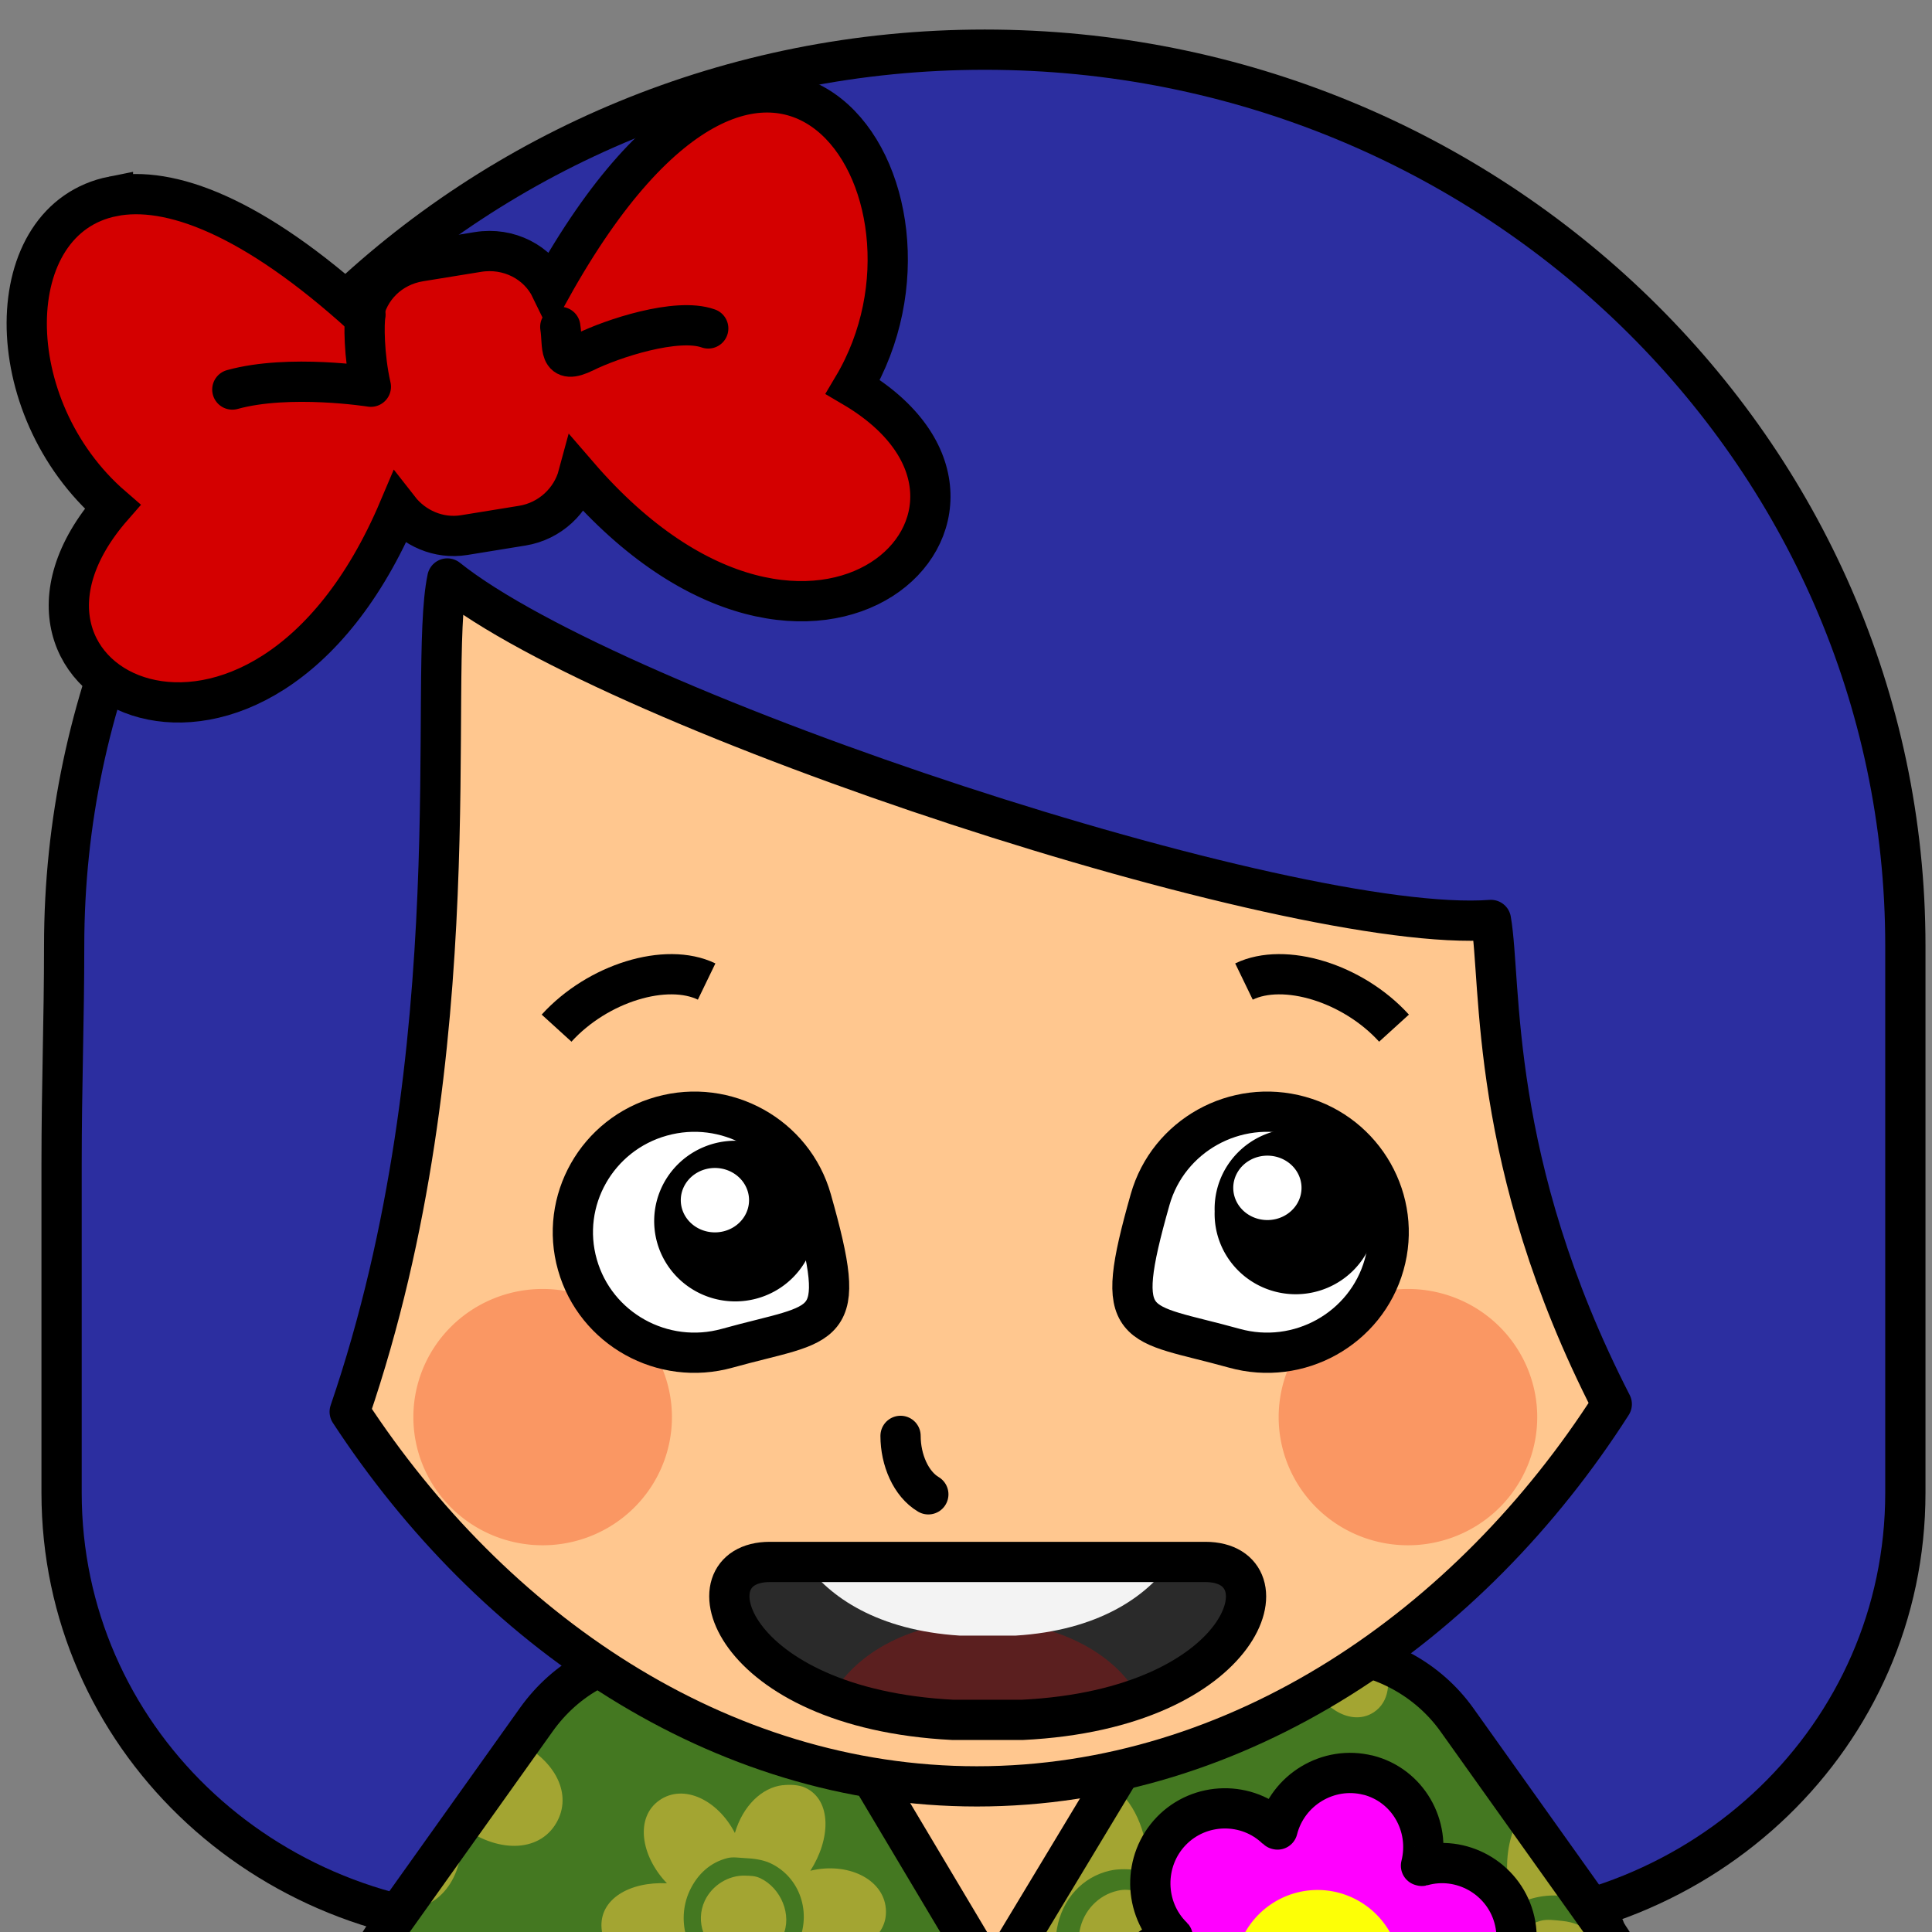 <?xml version="1.0" encoding="UTF-8" standalone="no"?>
<!-- Created with Inkscape (http://www.inkscape.org/) -->

<svg
 xmlns:dc="http://purl.org/dc/elements/1.1/"
 xmlns:cc="http://creativecommons.org/ns#"
 xmlns:rdf="http://www.w3.org/1999/02/22-rdf-syntax-ns#"
 xmlns:svg="http://www.w3.org/2000/svg"
 xmlns="http://www.w3.org/2000/svg"
 version="1.0"
 width="100%"
 height="100%"
 viewBox="0 0 24 24"
 id="svg2383">
<rect x="0" y="0" width="24" height="24" fill="#808080" stroke="none"/>
<defs
 id="defs2385" />
<path
 d="m 12.232,0.617 c -6.312,0 -11.435,4.986 -11.435,11.13 0,0.925 -0.032,1.729 -0.032,2.719 l 0,4.079 c 0,3.012 2.493,5.407 5.588,5.407 l 11.728,0 c 3.094,0 5.588,-2.395 5.588,-5.407 l 0,-4.079 c 0,-0.839 0,-1.725 0,-2.719 0,-6.144 -5.123,-11.13 -11.435,-11.13 z"
 id="path3586"
 style="fill:#2c2ea0;fill-opacity:1;fill-rule:evenodd;stroke:#000000;stroke-width:0.5;stroke-linecap:butt;stroke-linejoin:miter;stroke-miterlimit:4;stroke-opacity:1;stroke-dasharray:none;stroke-dashoffset:0;marker:none;visibility:visible;display:inline;overflow:visible;enable-background:accumulate" />
<path
 d="m 7.963,26.313 -0.836,1.13 c -0.511,0.69 -1.31,0.889 -1.92,0.437 -0.855,-0.757 -1.489,-2.257 -0.436,-3.831 0.219,-0.294 3.192,2.263 3.192,2.263 z"
 id="path3828"
 style="fill:#ffc78f;fill-opacity:1;fill-rule:evenodd;stroke:#000000;stroke-width:0.5;stroke-linecap:butt;stroke-linejoin:miter;stroke-miterlimit:4;stroke-opacity:1;stroke-dasharray:none;stroke-dashoffset:0;marker:none;visibility:visible;display:inline;overflow:visible;enable-background:accumulate" />
<path
 d="m 16.787,26.313 0.836,1.13 c 0.511,0.69 1.31,0.889 1.92,0.437 0.855,-0.757 1.489,-2.257 0.436,-3.831 -0.219,-0.294 -3.192,2.263 -3.192,2.263 z"
 id="path3537-7"
 style="fill:#ffc78f;fill-opacity:1;fill-rule:evenodd;stroke:#000000;stroke-width:0.5;stroke-linecap:butt;stroke-linejoin:miter;stroke-miterlimit:4;stroke-opacity:1;stroke-dasharray:none;stroke-dashoffset:0;marker:none;visibility:visible;display:inline;overflow:visible;enable-background:accumulate" />
<path
 d="m 8.667,29.631 c -1.343,0 -2.437,0.842 -2.437,1.875 0,0.173 0.036,0.964 0.094,1.124 1.562,0.42 3.125,0.412 4.688,0 0.056,-0.158 0.094,-0.953 0.094,-1.124 0,-1.033 -1.094,-1.875 -2.438,-1.875 z"
 id="path3624"
 style="fill:#61411f;fill-opacity:1;fill-rule:evenodd;stroke:none;stroke-width:0.5;marker:none;visibility:visible;display:inline;overflow:visible;enable-background:accumulate" />
<path
 d="m 8.655,29.642 c -1.343,0 -2.437,0.842 -2.437,1.875 0,0.058 0.024,0.226 0.031,0.375 1.609,0.403 3.235,0.396 4.844,0 0.008,-0.149 0,-0.318 0,-0.375 0,-1.033 -1.094,-1.875 -2.438,-1.875 z"
 id="path3626"
 style="fill:#ffc78f;fill-opacity:1;fill-rule:evenodd;stroke:none;stroke-width:0.5;marker:none;visibility:visible;display:inline;overflow:visible;enable-background:accumulate" />
<path
 d="m 8.667,29.631 c -1.343,0 -2.437,0.842 -2.437,1.875 0,0.173 0.036,0.964 0.094,1.124 1.562,0.42 3.125,0.412 4.688,0 0.056,-0.158 0.094,-0.953 0.094,-1.124 0,-1.033 -1.094,-1.875 -2.438,-1.875 z"
 id="path3628"
 style="fill:none;stroke:#000000;stroke-width:0.5;stroke-linecap:round;stroke-linejoin:miter;stroke-miterlimit:4;stroke-opacity:1;stroke-dasharray:none;stroke-dashoffset:0;marker:none;visibility:visible;display:inline;overflow:visible;enable-background:accumulate" />
<path
 d="m 16.046,29.631 c 1.343,0 2.438,0.842 2.438,1.875 0,0.173 -0.036,0.964 -0.094,1.124 -1.562,0.42 -3.125,0.412 -4.688,0 -0.056,-0.158 -0.094,-0.953 -0.094,-1.124 0,-1.033 1.094,-1.875 2.438,-1.875 z"
 id="path3630"
 style="fill:#61411f;fill-opacity:1;fill-rule:evenodd;stroke:none;stroke-width:0.5;marker:none;visibility:visible;display:inline;overflow:visible;enable-background:accumulate" />
<path
 d="m 16.059,29.642 c 1.343,0 2.438,0.842 2.438,1.875 0,0.058 -0.024,0.226 -0.031,0.375 -1.609,0.403 -3.235,0.396 -4.844,0 -0.008,-0.149 0,-0.318 0,-0.375 0,-1.033 1.094,-1.875 2.438,-1.875 z"
 id="path3632"
 style="fill:#ffc78f;fill-opacity:1;fill-rule:evenodd;stroke:none;stroke-width:0.5;marker:none;visibility:visible;display:inline;overflow:visible;enable-background:accumulate" />
<path
 d="m 16.046,29.631 c 1.343,0 2.438,0.842 2.438,1.875 0,0.173 -0.036,0.964 -0.094,1.124 -1.562,0.42 -3.125,0.412 -4.688,0 -0.056,-0.158 -0.094,-0.953 -0.094,-1.124 0,-1.033 1.094,-1.875 2.438,-1.875 z"
 id="path3634"
 style="fill:none;stroke:#000000;stroke-width:0.5;stroke-linecap:round;stroke-linejoin:miter;stroke-miterlimit:4;stroke-opacity:1;stroke-dasharray:none;stroke-dashoffset:0;marker:none;visibility:visible;display:inline;overflow:visible;enable-background:accumulate" />
<path
 d="m 9.692,20.082 c -0.729,0.028 -1.18,0.124 -1.5,0.438 -0.594,0.024 -1.158,0.32 -1.531,0.844 l -1.781,2.5 c -0.348,0.488 0.322,1.05 1.219,1.688 -0.205,0.714 -0.344,1.404 -0.344,1.938 0,1.898 0.062,2.766 0.062,3.5 l 13.188,0 c 0,-0.734 0.062,-1.602 0.062,-3.5 0,-0.54 -0.165,-1.244 -0.375,-1.969 0.868,-0.62 1.528,-1.179 1.188,-1.656 l -1.781,-2.5 c -0.36,-0.505 -0.928,-0.803 -1.5,-0.844 -0.32,-0.313 -0.74,-0.41 -1.469,-0.438 -0.896,-0.004 -1.792,-0.012 -2.688,0 -0.021,-2.9e-4 -0.042,2.8e-4 -0.062,0 -0.896,-0.012 -1.792,-0.004 -2.688,0 z"
 id="path3576"
 style="fill:#447821;fill-opacity:1;fill-rule:evenodd;stroke:none;stroke-width:0.5;marker:none;visibility:visible;display:inline;overflow:visible;enable-background:accumulate" />
<path
 d="m 10.379,20.082 c -0.174,0.225 -0.199,0.488 -0.031,0.688 0.239,0.284 0.689,0.199 1,-0.156 0.018,0.465 0.296,0.846 0.656,0.781 0.366,-0.065 0.496,-0.491 0.344,-0.938 0.412,0.217 0.907,0.157 1.031,-0.188 0.024,-0.066 0.004,-0.122 0,-0.188 -0.313,3.4e-4 -0.625,-0.004 -0.938,0 -0.021,-2.9e-4 -0.042,2.8e-4 -0.062,0 -0.021,-2.72e-4 -0.042,2.51e-4 -0.062,0 -0.036,0.053 -0.074,0.113 -0.125,0.156 -0.317,0.267 -0.795,0.192 -1.062,-0.125 -0.01,-0.012 -0.022,-0.019 -0.031,-0.031 -0.24,4.14e-4 -0.479,-0.001 -0.719,0 z m 1.094,0 c 0.162,0.085 0.374,0.098 0.531,0 -0.177,-0.001 -0.354,2.46e-4 -0.531,0 z m 3.25,0 c 0.018,0.312 0.392,0.519 0.781,0.438 -0.222,0.323 -0.245,0.705 0.031,0.844 0.28,0.141 0.627,-0.09 0.75,-0.469 0.169,0.355 0.523,0.545 0.781,0.375 0.19,-0.125 0.221,-0.38 0.125,-0.625 -0.178,-0.069 -0.376,-0.109 -0.562,-0.125 -0.007,0.005 -0.024,-0.005 -0.031,0 -0.182,0.121 -0.42,0.165 -0.625,0.062 -0.185,-0.093 -0.281,-0.278 -0.312,-0.469 -0.156,-0.02 -0.335,-0.024 -0.531,-0.031 -0.135,-6.05e-4 -0.271,6.94e-4 -0.406,0 z m 1.125,0.094 c 0.039,0.092 0.122,0.17 0.219,0.219 0.128,0.064 0.257,0.06 0.375,0 -0.158,-0.11 -0.365,-0.172 -0.594,-0.219 z m -8.906,0.875 c -0.102,0.095 -0.197,0.194 -0.281,0.312 0.116,-0.099 0.231,-0.192 0.281,-0.312 z m -0.5,0.594 -0.719,1.031 c 0.437,0.341 0.969,0.346 1.188,-0.031 0.206,-0.356 -0.015,-0.777 -0.469,-1 z m -0.719,1.031 -0.719,1 c 0.022,0.003 0.04,0.031 0.062,0.031 0.442,5.81e-4 0.74,-0.476 0.656,-1.031 z m 7.875,-0.594 c -0.098,-0.024 -0.21,-0.006 -0.312,0.031 -0.415,0.15 -0.517,0.695 -0.25,1.188 -0.526,-0.171 -1.049,0.009 -1.125,0.438 -0.078,0.435 0.345,0.798 0.906,0.812 -0.412,0.371 -0.521,0.876 -0.188,1.156 0.338,0.285 0.832,0.104 1.125,-0.375 0.115,0.541 0.528,0.929 0.938,0.781 0.416,-0.15 0.55,-0.725 0.281,-1.219 0.527,0.171 1.049,-0.009 1.125,-0.438 0.078,-0.435 -0.377,-0.798 -0.938,-0.812 0.409,-0.371 0.52,-0.876 0.188,-1.156 -0.338,-0.285 -0.832,-0.105 -1.125,0.375 -0.087,-0.406 -0.332,-0.71 -0.625,-0.781 z m -3.875,0.094 c -0.256,0.029 -0.494,0.254 -0.594,0.594 -0.213,-0.412 -0.638,-0.616 -0.938,-0.406 -0.304,0.213 -0.233,0.69 0.094,1.031 -0.465,-0.023 -0.844,0.198 -0.812,0.562 0.032,0.37 0.417,0.579 0.875,0.469 -0.252,0.391 -0.207,0.877 0.125,1.031 0.337,0.157 0.711,-0.11 0.844,-0.562 0.212,0.414 0.606,0.616 0.906,0.406 0.304,-0.213 0.295,-0.69 -0.031,-1.031 0.465,0.023 0.844,-0.198 0.812,-0.562 -0.032,-0.37 -0.479,-0.58 -0.938,-0.469 0.253,-0.391 0.269,-0.876 -0.062,-1.031 -0.084,-0.039 -0.196,-0.041 -0.281,-0.031 z m 9.188,0.344 c -0.133,0.19 -0.202,0.461 -0.188,0.75 -0.436,-0.415 -1.035,-0.509 -1.312,-0.125 -0.283,0.391 -0.046,0.939 0.5,1.219 -0.58,0.17 -0.913,0.66 -0.719,1.094 0.197,0.439 0.798,0.518 1.312,0.188 -0.138,0.567 0.06,1.047 0.5,1.125 -0.068,-0.391 -0.186,-0.812 -0.312,-1.25 0.07,-0.05 0.121,-0.107 0.188,-0.156 -0.345,-0.183 -0.574,-0.556 -0.531,-0.969 0.055,-0.536 0.526,-0.899 1.062,-0.844 0.11,0.011 0.216,0.02 0.312,0.062 l -0.812,-1.094 z m -9.875,0.562 c 0.069,-0.018 0.146,-0.003 0.219,0 0.098,0.004 0.219,0.019 0.312,0.062 0.376,0.175 0.519,0.624 0.344,1 -0.175,0.376 -0.624,0.55 -1,0.375 -0.376,-0.175 -0.519,-0.655 -0.344,-1.031 0.099,-0.212 0.262,-0.354 0.469,-0.406 z m 4.75,0.156 c 0.113,-0.026 0.254,-0.022 0.375,0 0.486,0.087 0.805,0.545 0.719,1.031 -0.087,0.486 -0.545,0.805 -1.031,0.719 -0.486,-0.087 -0.805,-0.545 -0.719,-1.031 0.065,-0.365 0.316,-0.641 0.656,-0.719 z m -4.531,0.062 c -0.202,-0.007 -0.409,0.118 -0.5,0.312 -0.121,0.259 -0.008,0.567 0.25,0.688 0.259,0.121 0.598,0.009 0.719,-0.25 0.121,-0.259 -0.023,-0.598 -0.281,-0.719 -0.065,-0.03 -0.12,-0.029 -0.188,-0.031 z m 4.625,0.188 c -0.234,0.053 -0.424,0.249 -0.469,0.5 -0.06,0.335 0.134,0.659 0.469,0.719 0.335,0.06 0.69,-0.134 0.75,-0.469 0.06,-0.335 -0.196,-0.69 -0.531,-0.75 -0.084,-0.015 -0.141,-0.018 -0.219,0 z m 5.25,0.375 c -0.25,0.077 -0.44,0.286 -0.469,0.562 -0.034,0.335 0.186,0.637 0.5,0.719 0.397,-0.313 0.702,-0.601 0.781,-0.875 -0.083,-0.219 -0.27,-0.38 -0.531,-0.406 -0.092,-0.009 -0.198,-0.026 -0.281,0 z m -13.531,1.188 c -0.043,0.006 -0.083,0.017 -0.125,0.031 0.183,0.15 0.401,0.309 0.625,0.469 -0.068,0.237 -0.105,0.46 -0.156,0.688 0.014,-0.004 0.017,-0.028 0.031,-0.031 0.113,-0.026 0.254,-0.022 0.375,0 0.486,0.087 0.774,0.545 0.688,1.031 -0.087,0.486 -0.514,0.805 -1,0.719 -0.098,-0.018 -0.197,-0.047 -0.281,-0.094 0.002,0.259 -0.003,0.437 0,0.656 0.064,-0.066 0.136,-0.103 0.188,-0.188 0.115,0.541 0.528,0.867 0.938,0.719 0.416,-0.15 0.519,-0.663 0.25,-1.156 0.527,0.171 1.048,-0.009 1.125,-0.438 0.078,-0.435 -0.345,-0.798 -0.906,-0.812 0.409,-0.371 0.52,-0.908 0.188,-1.188 -0.338,-0.285 -0.863,-0.105 -1.156,0.375 -0.086,-0.406 -0.331,-0.715 -0.625,-0.781 -0.049,-0.011 -0.104,-0.008 -0.156,0 z m 5.75,1.281 c -0.48,-0.049 -0.842,0.451 -0.812,1.062 -0.436,-0.415 -1.004,-0.509 -1.281,-0.125 -0.283,0.391 -0.046,0.97 0.5,1.25 -0.58,0.17 -0.976,0.66 -0.781,1.094 0.197,0.439 0.829,0.487 1.344,0.156 -0.143,0.587 0.09,1.139 0.562,1.188 0.48,0.049 0.811,-0.42 0.781,-1.031 0.437,0.418 1.034,0.479 1.312,0.094 0.283,-0.391 0.045,-0.939 -0.5,-1.219 0.58,-0.17 0.944,-0.66 0.75,-1.094 -0.197,-0.44 -0.766,-0.489 -1.281,-0.156 0.144,-0.587 -0.121,-1.17 -0.594,-1.219 z m -5.312,0.156 c -0.07,0.016 -0.128,0.059 -0.188,0.094 -0.06,0.329 -0.094,0.64 -0.094,0.906 0.005,0.005 -0.005,0.026 0,0.031 0.086,0.087 0.187,0.165 0.312,0.188 0.335,0.06 0.628,-0.165 0.688,-0.5 0.06,-0.335 -0.134,-0.659 -0.469,-0.719 -0.084,-0.015 -0.172,-0.018 -0.25,0 z m 11.031,0.125 c -0.321,0.057 -0.588,0.375 -0.688,0.812 -0.299,-0.507 -0.856,-0.757 -1.219,-0.469 -0.368,0.292 -0.28,0.874 0.156,1.281 -0.589,0.006 -1.068,0.354 -1,0.812 0.069,0.465 0.616,0.675 1.188,0.5 -0.29,0.513 -0.244,1.111 0.188,1.281 0.438,0.173 0.929,-0.167 1.062,-0.75 0.299,0.507 0.856,0.694 1.219,0.406 0.369,-0.292 0.282,-0.874 -0.156,-1.281 0.59,-0.005 1.037,-0.323 0.969,-0.781 -0.069,-0.465 -0.617,-0.706 -1.188,-0.531 0.287,-0.512 0.242,-1.08 -0.188,-1.25 -0.109,-0.043 -0.237,-0.05 -0.344,-0.031 z m -5.844,1.031 c 0.536,0.055 0.93,0.558 0.875,1.094 -0.055,0.536 -0.526,0.93 -1.062,0.875 -0.536,-0.055 -0.93,-0.526 -0.875,-1.062 0.055,-0.536 0.527,-0.961 1.062,-0.906 z m 5.219,0.156 c 0.52,-0.077 0.986,0.261 1.062,0.781 0.077,0.52 -0.261,1.017 -0.781,1.094 -0.52,0.077 -1.017,-0.261 -1.094,-0.781 -0.077,-0.52 0.293,-1.017 0.812,-1.094 z m -5.25,0.156 c -0.369,-0.038 -0.681,0.225 -0.719,0.594 -0.038,0.369 0.193,0.712 0.562,0.75 0.369,0.038 0.712,-0.225 0.75,-0.594 0.038,-0.369 -0.225,-0.712 -0.594,-0.75 z m 5.281,0.125 c -0.358,0.053 -0.584,0.392 -0.531,0.75 0.053,0.358 0.392,0.615 0.75,0.562 0.358,-0.053 0.584,-0.361 0.531,-0.719 -0.053,-0.358 -0.392,-0.647 -0.75,-0.594 z m -8.312,2.25 c -0.256,0.029 -0.525,0.254 -0.625,0.594 -0.213,-0.412 -0.576,-0.647 -0.875,-0.438 -0.152,0.107 -0.226,0.307 -0.219,0.5 l 2.219,0 c 0.039,-0.265 -0.029,-0.491 -0.25,-0.594 -0.084,-0.039 -0.165,-0.072 -0.25,-0.062 z m 5.938,0.5 c -0.102,0.012 -0.187,0.082 -0.281,0.156 l 0.594,0 c -0.025,-0.018 -0.033,-0.049 -0.062,-0.062 -0.084,-0.039 -0.165,-0.103 -0.25,-0.094 z m -1.312,0.125 c -0.025,5.59e-4 -0.038,0.027 -0.062,0.031 l 0.188,0 c -0.038,-0.008 -0.087,-0.032 -0.125,-0.031 z"
 id="path3146"
 style="fill:#a3a532;fill-opacity:1;fill-rule:evenodd;stroke:none;display:inline" />
<path
 d="m 9.618,20.053 2.719,4.562 2.75,-4.562 c -0.885,-0.004 -1.771,-0.011 -2.656,0 -0.021,-2.9e-4 -0.042,2.8e-4 -0.062,0 -0.896,-0.012 -1.792,-0.004 -2.688,0 -0.024,9.2e-4 -0.039,-10e-4 -0.062,0 z"
 id="path3580"
 style="fill:#ffc78f;fill-opacity:1;fill-rule:evenodd;stroke:none;display:inline" />
<path
 d="m 9.618,20.053 2.719,4.562 2.75,-4.562"
 id="path3582"
 style="fill:none;stroke:#000000;stroke-width:0.5;stroke-linecap:butt;stroke-linejoin:round;stroke-miterlimit:4;stroke-opacity:1;stroke-dasharray:none;display:inline" />
<path
 d="m 9.692,20.082 c -0.729,0.028 -1.18,0.124 -1.5,0.438 -0.594,0.024 -1.158,0.32 -1.531,0.844 l -1.781,2.5 c -0.348,0.488 0.322,1.05 1.219,1.688 -0.205,0.714 -0.344,1.404 -0.344,1.938 0,1.898 0.062,2.766 0.062,3.5 l 13.188,0 c 0,-0.734 0.062,-1.602 0.062,-3.5 0,-0.54 -0.165,-1.244 -0.375,-1.969 0.868,-0.62 1.528,-1.179 1.188,-1.656 l -1.781,-2.5 c -0.36,-0.505 -0.928,-0.803 -1.5,-0.844 -0.32,-0.313 -0.74,-0.41 -1.469,-0.438 -0.896,-0.004 -1.792,-0.012 -2.688,0 -0.021,-2.9e-4 -0.042,2.8e-4 -0.062,0 -0.896,-0.012 -1.792,-0.004 -2.688,0 z"
 id="path3584"
 style="fill:none;stroke:#000000;stroke-width:0.5;stroke-linecap:butt;stroke-linejoin:miter;stroke-miterlimit:4;stroke-opacity:1;stroke-dasharray:none;stroke-dashoffset:0;marker:none;visibility:visible;display:inline;overflow:visible;enable-background:accumulate" />
<path
 d="m 5.557,7.187 c -0.25,1.171 0.33,5.841 -1.213,10.351 1.767,2.702 4.583,4.653 7.791,4.653 3.25,0 6.125,-1.992 7.887,-4.748 -1.542,-3.007 -1.364,-5.23 -1.501,-6.015 -2.474,0.186 -10.871,-2.568 -12.964,-4.242 z"
 id="path3588"
 style="fill:#ffc78f;fill-opacity:1;fill-rule:evenodd;stroke:#000000;stroke-width:0.5;stroke-linecap:round;stroke-linejoin:round;stroke-miterlimit:4;stroke-opacity:1;stroke-dasharray:none;stroke-dashoffset:0;marker:none;visibility:visible;display:inline;overflow:visible;enable-background:accumulate" />
<path
 d="m 8.347,17.604 a 1.606,1.592 0 1 1 -3.212,0 1.606,1.592 0 1 1 3.212,0 z"
 id="path3590"
 style="fill:#fa9763;fill-opacity:1;fill-rule:evenodd;stroke:none;stroke-width:0.5;marker:none;visibility:visible;display:inline;overflow:visible;enable-background:accumulate" />
<path
 d="m 11.187,17.837 c 0,0.299 0.129,0.598 0.345,0.726"
 id="path3593"
 style="fill:none;stroke:#000000;stroke-width:0.5;stroke-linecap:round;stroke-linejoin:miter;stroke-miterlimit:4;stroke-opacity:1;stroke-dasharray:none;display:inline" />
<path
 d="m 6.914,12.772 c 0.512,-0.563 1.364,-0.821 1.864,-0.579"
 id="path3603"
 style="fill:none;stroke:#000000;stroke-width:0.5;stroke-linecap:butt;stroke-linejoin:miter;stroke-miterlimit:4;stroke-opacity:1;stroke-dasharray:none;display:inline" />
<path
 d="m 15.884,17.604 a 1.606,1.592 0 1 0 3.212,0 1.606,1.592 0 1 0 -3.212,0 z"
 id="path3605"
 style="fill:#fa9763;fill-opacity:1;fill-rule:evenodd;stroke:none;stroke-width:0.5;marker:none;visibility:visible;display:inline;overflow:visible;enable-background:accumulate" />
<path
 d="m 17.317,12.772 c -0.512,-0.563 -1.364,-0.821 -1.864,-0.579"
 id="path3613"
 style="fill:none;stroke:#000000;stroke-width:0.5;stroke-linecap:butt;stroke-linejoin:miter;stroke-miterlimit:4;stroke-opacity:1;stroke-dasharray:none;display:inline" />
<path
 d="m 1.403,2.439 c -1.415,0.281 -1.439,2.617 -0.005,3.856 -1.945,2.224 1.83,4.11 3.558,0.027 0.185,0.237 0.49,0.377 0.811,0.325 l 0.721,-0.117 c 0.345,-0.056 0.611,-0.312 0.695,-0.624 2.941,3.406 5.971,0.403 3.412,-1.1 1.454,-2.442 -0.997,-6.173 -3.751,-1.22 -0.159,-0.328 -0.523,-0.518 -0.907,-0.456 l -0.721,0.117 c -0.37,0.06 -0.643,0.336 -0.704,0.68 -1.371,-1.247 -2.409,-1.628 -3.109,-1.488 z"
 id="rect3649"
 style="fill:#d40000;fill-opacity:1;fill-rule:evenodd;stroke:none;stroke-width:0.5;marker:none;visibility:visible;display:inline;overflow:visible;enable-background:accumulate" />
<path
 d="m 1.403,2.439 c -1.415,0.281 -1.439,2.617 -0.005,3.856 -1.945,2.224 1.83,4.11 3.558,0.027 0.185,0.237 0.49,0.377 0.811,0.325 l 0.721,-0.117 c 0.345,-0.056 0.611,-0.312 0.695,-0.624 2.941,3.406 5.971,0.403 3.412,-1.1 1.454,-2.442 -0.997,-6.173 -3.751,-1.22 -0.159,-0.328 -0.523,-0.518 -0.907,-0.456 l -0.721,0.117 c -0.37,0.06 -0.643,0.336 -0.704,0.68 -1.371,-1.247 -2.409,-1.628 -3.109,-1.488 z"
 id="path3643"
 style="fill:none;stroke:#000000;stroke-width:0.5;stroke-linecap:butt;stroke-linejoin:miter;stroke-miterlimit:4;stroke-opacity:1;stroke-dasharray:none;display:inline" />
<path
 d="m 2.886,4.839 c 0.708,-0.196 1.721,-0.035 1.721,-0.035 l 0,0 c -0.088,-0.382 -0.087,-0.801 -0.067,-0.895"
 id="path3659"
 style="fill:none;stroke:#000000;stroke-width:0.5;stroke-linecap:round;stroke-linejoin:round;stroke-miterlimit:4;stroke-opacity:1;stroke-dasharray:none;display:inline" />
<path
 d="m 6.96,4.061 c 0.039,0.243 -0.037,0.481 0.303,0.313 0.34,-0.168 1.145,-0.434 1.535,-0.294"
 id="path3661"
 style="fill:none;stroke:#000000;stroke-width:0.5;stroke-linecap:round;stroke-linejoin:round;stroke-miterlimit:4;stroke-opacity:1;stroke-dasharray:none;display:inline" />
<path
 d="m 16.994,22.052 c -0.492,-0.124 -0.999,0.18 -1.124,0.675 -0.002,-0.002 -0.009,-6.74e-4 -0.011,-0.003 -0.364,-0.355 -0.955,-0.345 -1.309,0.022 -0.354,0.367 -0.346,0.96 0.018,1.315 8.91e-4,9.68e-4 -0.004,0.01 -0.003,0.011 -0.489,0.14 -0.775,0.647 -0.637,1.138 0.138,0.491 0.653,0.78 1.142,0.64 0.005,-0.002 0.009,-0.007 0.014,-0.009 -0.002,0.007 -0.004,0.015 -0.006,0.023 -0.125,0.495 0.177,1.003 0.669,1.128 0.492,0.124 0.988,-0.183 1.112,-0.678 0.002,-0.008 0.004,-0.015 0.006,-0.023 0.004,0.004 0.004,0.01 0.009,0.014 0.364,0.355 0.955,0.345 1.309,-0.022 0.354,-0.367 0.343,-0.949 -0.021,-1.304 0.002,-3.91e-4 0.001,-0.011 0.003,-0.011 0.489,-0.14 0.778,-0.658 0.64,-1.149 -0.138,-0.491 -0.653,-0.78 -1.142,-0.64 -0.003,8.67e-4 -0.008,-0.004 -0.011,-0.003 0.125,-0.495 -0.165,-1 -0.658,-1.125 z"
 id="path3399"
 style="fill:#ff00ff;fill-opacity:1;fill-rule:evenodd;stroke:#000000;stroke-width:0.5;stroke-linecap:round;stroke-linejoin:round;stroke-miterlimit:4;stroke-opacity:1;stroke-dasharray:none;stroke-dashoffset:0;marker:none;visibility:visible;display:inline;overflow:visible;enable-background:accumulate" />
<path
 d="m 17.402,24.519 a 1.035,1.041 0 1 1 -2.07,0 1.035,1.041 0 1 1 2.07,0 z"
 id="path3412-8"
 style="fill:#fdff06;fill-opacity:1;fill-rule:evenodd;stroke:none;stroke-width:1.331;marker:none;visibility:visible;display:inline;overflow:visible;enable-background:accumulate" />
<path
 d="m 10.08,14.902 c 0.475,1.676 0.202,1.499 -1.045,1.846 -0.802,0.224 -1.637,-0.241 -1.862,-1.036 -0.226,-0.795 0.243,-1.623 1.045,-1.846 0.802,-0.224 1.637,0.241 1.862,1.036 z"
 id="path2602"
 style="fill:#ffffff;fill-opacity:1;fill-rule:evenodd;stroke:#000000;stroke-width:0.5;stroke-linecap:round;stroke-linejoin:round;stroke-miterlimit:4;stroke-opacity:1;stroke-dashoffset:0;marker:none;visibility:visible;display:inline;overflow:visible;enable-background:accumulate" />
<path
 d="m 10.14,15.2 a 1.007,0.998 0 0 1 -2.013,0 1.007,0.998 0 1 1 2.013,0 z"
 id="path2604"
 style="fill:#000000;fill-opacity:1;fill-rule:evenodd;stroke:none;stroke-width:0.5;marker:none;visibility:visible;display:inline;overflow:visible;enable-background:accumulate" />
<path
 d="m 9.305,14.909 a 0.424,0.4 0 0 1 -0.848,0 0.424,0.4 0 1 1 0.848,0 z"
 id="path2606"
 style="fill:#ffffff;fill-opacity:1;fill-rule:evenodd;stroke:none;stroke-width:0.5;marker:none;visibility:visible;display:inline;overflow:visible;enable-background:accumulate" />
<path
 d="m 14.287,14.902 c -0.475,1.676 -0.202,1.499 1.045,1.846 0.802,0.224 1.637,-0.241 1.862,-1.036 0.226,-0.795 -0.243,-1.623 -1.045,-1.846 -0.802,-0.224 -1.637,0.241 -1.862,1.036 z"
 id="path2612"
 style="fill:#ffffff;fill-opacity:1;fill-rule:evenodd;stroke:#000000;stroke-width:0.5;stroke-linecap:round;stroke-linejoin:round;stroke-miterlimit:4;stroke-opacity:1;stroke-dashoffset:0;marker:none;visibility:visible;display:inline;overflow:visible;enable-background:accumulate" />
<path
 d="m 15.089,15.048 a 1.007,0.998 0 1 0 2.013,0 1.007,0.998 0 1 0 -2.013,0 z"
 id="path2614"
 style="fill:#000000;fill-opacity:1;fill-rule:evenodd;stroke:none;stroke-width:0.5;marker:none;visibility:visible;display:inline;overflow:visible;enable-background:accumulate" />
<path
 d="m 15.32,14.756 a 0.424,0.4 0 0 0 0.848,0 0.424,0.4 0 1 0 -0.848,0 z"
 id="path2616"
 style="fill:#ffffff;fill-opacity:1;fill-rule:evenodd;stroke:none;stroke-width:0.5;marker:none;visibility:visible;display:inline;overflow:visible;enable-background:accumulate" />
<path
 d="m 9.564,19.403 c -1.052,0 -0.532,1.82 2.276,1.962 0.322,0 0.572,0 0.857,0 2.816,-0.137 3.329,-1.962 2.276,-1.962 -1.803,0 -3.605,0 -5.408,0 z"
 id="path3208"
 style="fill:#2a2a2a;fill-opacity:1;fill-rule:evenodd;stroke:none;display:inline" />
<path
 d="m 12.215,20.136 c -0.861,0 -1.569,0.378 -1.874,0.915 0.403,0.155 0.884,0.283 1.499,0.314 0.322,0 0.572,0 0.857,0 0.591,-0.029 1.051,-0.143 1.446,-0.288 -0.294,-0.554 -1.051,-0.942 -1.928,-0.942 z"
 id="path3210"
 style="fill:#5b1f1f;fill-opacity:1;fill-rule:evenodd;stroke:none;stroke-width:0.5;marker:none;visibility:visible;display:inline;overflow:visible;enable-background:accumulate" />
<path
 d="m 9.993,19.403 c 0.306,0.437 0.912,0.85 1.928,0.915 0.252,0 0.473,0 0.696,0 1.019,-0.063 1.622,-0.478 1.928,-0.915 -1.517,0 -3.034,0 -4.551,0 z"
 id="path3212"
 style="fill:#f3f3f3;fill-opacity:1;fill-rule:evenodd;stroke:none;display:inline" />
<path
 d="m 9.564,19.403 c -1.052,0 -0.532,1.82 2.276,1.962 0.322,0 0.572,0 0.857,0 2.816,-0.137 3.329,-1.962 2.276,-1.962 -1.803,0 -3.605,0 -5.408,0 z"
 id="path3214"
 style="fill:none;stroke:#000000;stroke-width:0.5;stroke-linecap:butt;stroke-linejoin:miter;stroke-miterlimit:4;stroke-opacity:1;stroke-dasharray:none;display:inline" />
</svg>
